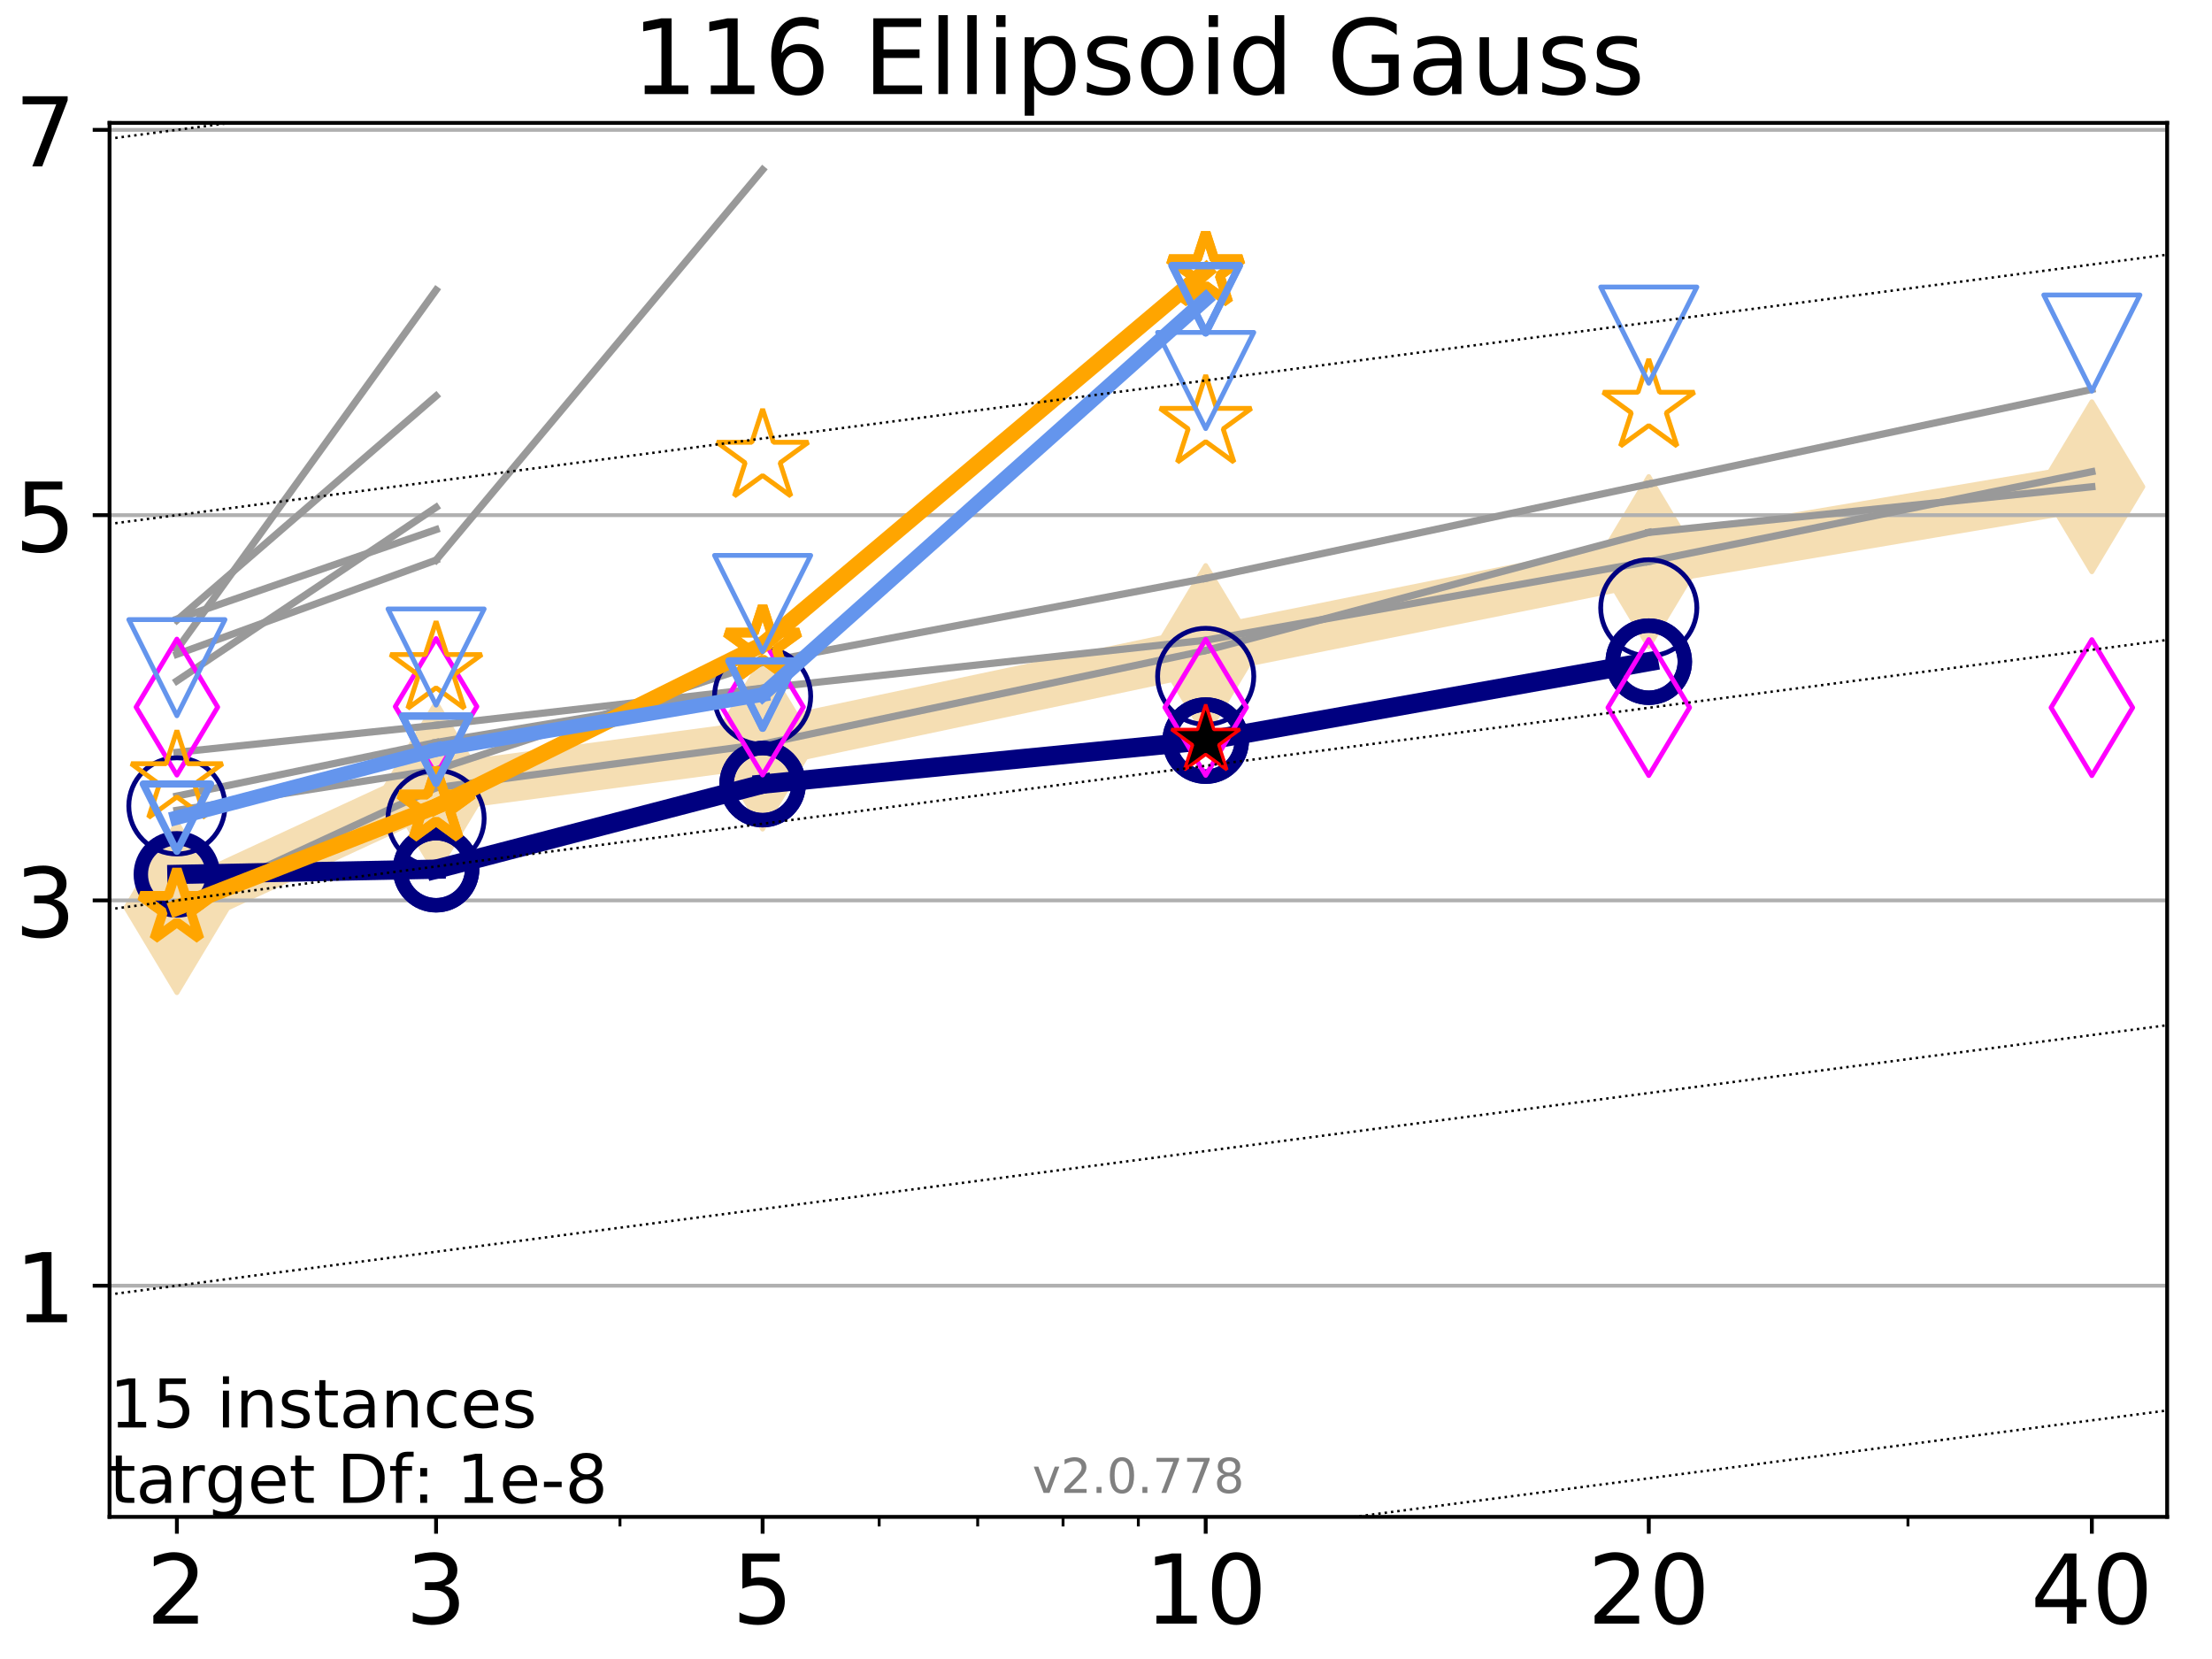 <?xml version="1.0" encoding="utf-8" standalone="no"?>
<!DOCTYPE svg PUBLIC "-//W3C//DTD SVG 1.1//EN"
  "http://www.w3.org/Graphics/SVG/1.1/DTD/svg11.dtd">
<!-- Created with matplotlib (http://matplotlib.org/) -->
<svg height="345pt" version="1.1" viewBox="0 0 460 345" width="460pt" xmlns="http://www.w3.org/2000/svg" xmlns:xlink="http://www.w3.org/1999/xlink">
 <defs>
  <style type="text/css">
*{stroke-linecap:butt;stroke-linejoin:round;}
  </style>
 </defs>
 <g id="figure_1">
  <g id="patch_1">
   <path d="M 0 345.6 
L 460.8 345.6 
L 460.8 0 
L 0 0 
z
" style="fill:#ffffff;"/>
  </g>
  <g id="axes_1">
   <g id="patch_2">
    <path d="M 22.78 315.44 
L 450.672 315.44 
L 450.672 25.56 
L 22.78 25.56 
z
" style="fill:#ffffff;"/>
   </g>
   <g id="line2d_1">
    <path clip-path="url(#pd669191c36)" d="M 36.786 188.755 
L 90.685 163.823 
L 158.59 154.741 
L 250.732 135.283 
L 342.873 116.777 
L 435.015 101.227 
" style="fill:none;stroke:#f5deb3;stroke-linecap:square;stroke-width:10;"/>
    <defs>
     <path d="M -0 17.678 
L 10.607 0 
L 0 -17.678 
L -10.607 -0 
z
" id="m572a5ddfba" style="stroke:#f5deb3;stroke-linejoin:miter;"/>
    </defs>
    <g clip-path="url(#pd669191c36)">
     <use style="fill:#f5deb3;stroke:#f5deb3;stroke-linejoin:miter;" x="36.786" xlink:href="#m572a5ddfba" y="188.755"/>
     <use style="fill:#f5deb3;stroke:#f5deb3;stroke-linejoin:miter;" x="90.685" xlink:href="#m572a5ddfba" y="163.823"/>
     <use style="fill:#f5deb3;stroke:#f5deb3;stroke-linejoin:miter;" x="158.59" xlink:href="#m572a5ddfba" y="154.741"/>
     <use style="fill:#f5deb3;stroke:#f5deb3;stroke-linejoin:miter;" x="250.732" xlink:href="#m572a5ddfba" y="135.283"/>
     <use style="fill:#f5deb3;stroke:#f5deb3;stroke-linejoin:miter;" x="342.873" xlink:href="#m572a5ddfba" y="116.777"/>
     <use style="fill:#f5deb3;stroke:#f5deb3;stroke-linejoin:miter;" x="435.015" xlink:href="#m572a5ddfba" y="101.227"/>
    </g>
   </g>
   <g id="matplotlib.axis_1">
    <g id="xtick_1">
     <g id="line2d_2">
      <defs>
       <path d="M 0 0 
L 0 3.5 
" id="m19b506d0ce" style="stroke:#000000;stroke-width:0.8;"/>
      </defs>
      <g>
       <use style="stroke:#000000;stroke-width:0.8;" x="36.786" xlink:href="#m19b506d0ce" y="315.44"/>
      </g>
     </g>
     <g id="text_1">
      <!-- 2 -->
      <defs>
       <path d="M 19.188 8.297 
L 53.609 8.297 
L 53.609 0 
L 7.328 0 
L 7.328 8.297 
Q 12.938 14.109 22.625 23.891 
Q 32.328 33.688 34.812 36.531 
Q 39.547 41.844 41.422 45.531 
Q 43.312 49.219 43.312 52.781 
Q 43.312 58.594 39.234 62.25 
Q 35.156 65.922 28.609 65.922 
Q 23.969 65.922 18.812 64.312 
Q 13.672 62.703 7.812 59.422 
L 7.812 69.391 
Q 13.766 71.781 18.938 73 
Q 24.125 74.219 28.422 74.219 
Q 39.75 74.219 46.484 68.547 
Q 53.219 62.891 53.219 53.422 
Q 53.219 48.922 51.531 44.891 
Q 49.859 40.875 45.406 35.406 
Q 44.188 33.984 37.641 27.219 
Q 31.109 20.453 19.188 8.297 
z
" id="DejaVuSans-32"/>
      </defs>
      <g transform="translate(30.423 337.637)scale(0.2 -0.2)">
       <use xlink:href="#DejaVuSans-32"/>
      </g>
     </g>
    </g>
    <g id="xtick_2">
     <g id="line2d_3">
      <g>
       <use style="stroke:#000000;stroke-width:0.8;" x="90.685" xlink:href="#m19b506d0ce" y="315.44"/>
      </g>
     </g>
     <g id="text_2">
      <!-- 3 -->
      <defs>
       <path d="M 40.578 39.312 
Q 47.656 37.797 51.625 33 
Q 55.609 28.219 55.609 21.188 
Q 55.609 10.406 48.188 4.484 
Q 40.766 -1.422 27.094 -1.422 
Q 22.516 -1.422 17.656 -0.516 
Q 12.797 0.391 7.625 2.203 
L 7.625 11.719 
Q 11.719 9.328 16.594 8.109 
Q 21.484 6.891 26.812 6.891 
Q 36.078 6.891 40.938 10.547 
Q 45.797 14.203 45.797 21.188 
Q 45.797 27.641 41.281 31.266 
Q 36.766 34.906 28.719 34.906 
L 20.219 34.906 
L 20.219 43.016 
L 29.109 43.016 
Q 36.375 43.016 40.234 45.922 
Q 44.094 48.828 44.094 54.297 
Q 44.094 59.906 40.109 62.906 
Q 36.141 65.922 28.719 65.922 
Q 24.656 65.922 20.016 65.031 
Q 15.375 64.156 9.812 62.312 
L 9.812 71.094 
Q 15.438 72.656 20.344 73.438 
Q 25.25 74.219 29.594 74.219 
Q 40.828 74.219 47.359 69.109 
Q 53.906 64.016 53.906 55.328 
Q 53.906 49.266 50.438 45.094 
Q 46.969 40.922 40.578 39.312 
z
" id="DejaVuSans-33"/>
      </defs>
      <g transform="translate(84.323 337.637)scale(0.2 -0.2)">
       <use xlink:href="#DejaVuSans-33"/>
      </g>
     </g>
    </g>
    <g id="xtick_3">
     <g id="line2d_4">
      <g>
       <use style="stroke:#000000;stroke-width:0.8;" x="158.59" xlink:href="#m19b506d0ce" y="315.44"/>
      </g>
     </g>
     <g id="text_3">
      <!-- 5 -->
      <defs>
       <path d="M 10.797 72.906 
L 49.516 72.906 
L 49.516 64.594 
L 19.828 64.594 
L 19.828 46.734 
Q 21.969 47.469 24.109 47.828 
Q 26.266 48.188 28.422 48.188 
Q 40.625 48.188 47.75 41.5 
Q 54.891 34.812 54.891 23.391 
Q 54.891 11.625 47.562 5.094 
Q 40.234 -1.422 26.906 -1.422 
Q 22.312 -1.422 17.547 -0.641 
Q 12.797 0.141 7.719 1.703 
L 7.719 11.625 
Q 12.109 9.234 16.797 8.062 
Q 21.484 6.891 26.703 6.891 
Q 35.156 6.891 40.078 11.328 
Q 45.016 15.766 45.016 23.391 
Q 45.016 31 40.078 35.438 
Q 35.156 39.891 26.703 39.891 
Q 22.75 39.891 18.812 39.016 
Q 14.891 38.141 10.797 36.281 
z
" id="DejaVuSans-35"/>
      </defs>
      <g transform="translate(152.228 337.637)scale(0.2 -0.2)">
       <use xlink:href="#DejaVuSans-35"/>
      </g>
     </g>
    </g>
    <g id="xtick_4">
     <g id="line2d_5">
      <g>
       <use style="stroke:#000000;stroke-width:0.8;" x="250.732" xlink:href="#m19b506d0ce" y="315.44"/>
      </g>
     </g>
     <g id="text_4">
      <!-- 10 -->
      <defs>
       <path d="M 12.406 8.297 
L 28.516 8.297 
L 28.516 63.922 
L 10.984 60.406 
L 10.984 69.391 
L 28.422 72.906 
L 38.281 72.906 
L 38.281 8.297 
L 54.391 8.297 
L 54.391 0 
L 12.406 0 
z
" id="DejaVuSans-31"/>
       <path d="M 31.781 66.406 
Q 24.172 66.406 20.328 58.906 
Q 16.5 51.422 16.5 36.375 
Q 16.5 21.391 20.328 13.891 
Q 24.172 6.391 31.781 6.391 
Q 39.453 6.391 43.281 13.891 
Q 47.125 21.391 47.125 36.375 
Q 47.125 51.422 43.281 58.906 
Q 39.453 66.406 31.781 66.406 
z
M 31.781 74.219 
Q 44.047 74.219 50.516 64.516 
Q 56.984 54.828 56.984 36.375 
Q 56.984 17.969 50.516 8.266 
Q 44.047 -1.422 31.781 -1.422 
Q 19.531 -1.422 13.062 8.266 
Q 6.594 17.969 6.594 36.375 
Q 6.594 54.828 13.062 64.516 
Q 19.531 74.219 31.781 74.219 
z
" id="DejaVuSans-30"/>
      </defs>
      <g transform="translate(238.007 337.637)scale(0.2 -0.2)">
       <use xlink:href="#DejaVuSans-31"/>
       <use x="63.623" xlink:href="#DejaVuSans-30"/>
      </g>
     </g>
    </g>
    <g id="xtick_5">
     <g id="line2d_6">
      <g>
       <use style="stroke:#000000;stroke-width:0.8;" x="342.873" xlink:href="#m19b506d0ce" y="315.44"/>
      </g>
     </g>
     <g id="text_5">
      <!-- 20 -->
      <g transform="translate(330.148 337.637)scale(0.2 -0.2)">
       <use xlink:href="#DejaVuSans-32"/>
       <use x="63.623" xlink:href="#DejaVuSans-30"/>
      </g>
     </g>
    </g>
    <g id="xtick_6">
     <g id="line2d_7">
      <g>
       <use style="stroke:#000000;stroke-width:0.8;" x="435.015" xlink:href="#m19b506d0ce" y="315.44"/>
      </g>
     </g>
     <g id="text_6">
      <!-- 40 -->
      <defs>
       <path d="M 37.797 64.312 
L 12.891 25.391 
L 37.797 25.391 
z
M 35.203 72.906 
L 47.609 72.906 
L 47.609 25.391 
L 58.016 25.391 
L 58.016 17.188 
L 47.609 17.188 
L 47.609 0 
L 37.797 0 
L 37.797 17.188 
L 4.891 17.188 
L 4.891 26.703 
z
" id="DejaVuSans-34"/>
      </defs>
      <g transform="translate(422.29 337.637)scale(0.2 -0.2)">
       <use xlink:href="#DejaVuSans-34"/>
       <use x="63.623" xlink:href="#DejaVuSans-30"/>
      </g>
     </g>
    </g>
    <g id="xtick_7">
     <g id="line2d_8">
      <defs>
       <path d="M 0 0 
L 0 2 
" id="m2c306d345f" style="stroke:#000000;stroke-width:0.6;"/>
      </defs>
      <g>
       <use style="stroke:#000000;stroke-width:0.6;" x="36.786" xlink:href="#m2c306d345f" y="315.44"/>
      </g>
     </g>
    </g>
    <g id="xtick_8">
     <g id="line2d_9">
      <g>
       <use style="stroke:#000000;stroke-width:0.6;" x="90.685" xlink:href="#m2c306d345f" y="315.44"/>
      </g>
     </g>
    </g>
    <g id="xtick_9">
     <g id="line2d_10">
      <g>
       <use style="stroke:#000000;stroke-width:0.6;" x="128.927" xlink:href="#m2c306d345f" y="315.44"/>
      </g>
     </g>
    </g>
    <g id="xtick_10">
     <g id="line2d_11">
      <g>
       <use style="stroke:#000000;stroke-width:0.6;" x="158.59" xlink:href="#m2c306d345f" y="315.44"/>
      </g>
     </g>
    </g>
    <g id="xtick_11">
     <g id="line2d_12">
      <g>
       <use style="stroke:#000000;stroke-width:0.6;" x="182.827" xlink:href="#m2c306d345f" y="315.44"/>
      </g>
     </g>
    </g>
    <g id="xtick_12">
     <g id="line2d_13">
      <g>
       <use style="stroke:#000000;stroke-width:0.6;" x="203.318" xlink:href="#m2c306d345f" y="315.44"/>
      </g>
     </g>
    </g>
    <g id="xtick_13">
     <g id="line2d_14">
      <g>
       <use style="stroke:#000000;stroke-width:0.6;" x="221.069" xlink:href="#m2c306d345f" y="315.44"/>
      </g>
     </g>
    </g>
    <g id="xtick_14">
     <g id="line2d_15">
      <g>
       <use style="stroke:#000000;stroke-width:0.6;" x="236.726" xlink:href="#m2c306d345f" y="315.44"/>
      </g>
     </g>
    </g>
    <g id="xtick_15">
     <g id="line2d_16">
      <g>
       <use style="stroke:#000000;stroke-width:0.6;" x="342.873" xlink:href="#m2c306d345f" y="315.44"/>
      </g>
     </g>
    </g>
    <g id="xtick_16">
     <g id="line2d_17">
      <g>
       <use style="stroke:#000000;stroke-width:0.6;" x="396.773" xlink:href="#m2c306d345f" y="315.44"/>
      </g>
     </g>
    </g>
    <g id="xtick_17">
     <g id="line2d_18">
      <g>
       <use style="stroke:#000000;stroke-width:0.6;" x="435.015" xlink:href="#m2c306d345f" y="315.44"/>
      </g>
     </g>
    </g>
   </g>
   <g id="matplotlib.axis_2">
    <g id="ytick_1">
     <g id="line2d_19">
      <path clip-path="url(#pd669191c36)" d="M 22.78 267.368 
L 450.672 267.368 
" style="fill:none;stroke:#b0b0b0;stroke-linecap:square;stroke-width:0.8;"/>
     </g>
     <g id="line2d_20">
      <defs>
       <path d="M 0 0 
L -3.5 0 
" id="m481fbe0481" style="stroke:#000000;stroke-width:0.8;"/>
      </defs>
      <g>
       <use style="stroke:#000000;stroke-width:0.8;" x="22.78" xlink:href="#m481fbe0481" y="267.368"/>
      </g>
     </g>
     <g id="text_7">
      <!-- 1 -->
      <g transform="translate(3.055 274.966)scale(0.2 -0.2)">
       <use xlink:href="#DejaVuSans-31"/>
      </g>
     </g>
    </g>
    <g id="ytick_2">
     <g id="line2d_21">
      <path clip-path="url(#pd669191c36)" d="M 22.78 187.248 
L 450.672 187.248 
" style="fill:none;stroke:#b0b0b0;stroke-linecap:square;stroke-width:0.8;"/>
     </g>
     <g id="line2d_22">
      <g>
       <use style="stroke:#000000;stroke-width:0.8;" x="22.78" xlink:href="#m481fbe0481" y="187.248"/>
      </g>
     </g>
     <g id="text_8">
      <!-- 3 -->
      <g transform="translate(3.055 194.846)scale(0.2 -0.2)">
       <use xlink:href="#DejaVuSans-33"/>
      </g>
     </g>
    </g>
    <g id="ytick_3">
     <g id="line2d_23">
      <path clip-path="url(#pd669191c36)" d="M 22.78 107.128 
L 450.672 107.128 
" style="fill:none;stroke:#b0b0b0;stroke-linecap:square;stroke-width:0.8;"/>
     </g>
     <g id="line2d_24">
      <g>
       <use style="stroke:#000000;stroke-width:0.8;" x="22.78" xlink:href="#m481fbe0481" y="107.128"/>
      </g>
     </g>
     <g id="text_9">
      <!-- 5 -->
      <g transform="translate(3.055 114.726)scale(0.2 -0.2)">
       <use xlink:href="#DejaVuSans-35"/>
      </g>
     </g>
    </g>
    <g id="ytick_4">
     <g id="line2d_25">
      <path clip-path="url(#pd669191c36)" d="M 22.78 27.007 
L 450.672 27.007 
" style="fill:none;stroke:#b0b0b0;stroke-linecap:square;stroke-width:0.8;"/>
     </g>
     <g id="line2d_26">
      <g>
       <use style="stroke:#000000;stroke-width:0.8;" x="22.78" xlink:href="#m481fbe0481" y="27.007"/>
      </g>
     </g>
     <g id="text_10">
      <!-- 7 -->
      <defs>
       <path d="M 8.203 72.906 
L 55.078 72.906 
L 55.078 68.703 
L 28.609 0 
L 18.312 0 
L 43.219 64.594 
L 8.203 64.594 
z
" id="DejaVuSans-37"/>
      </defs>
      <g transform="translate(3.055 34.606)scale(0.2 -0.2)">
       <use xlink:href="#DejaVuSans-37"/>
      </g>
     </g>
    </g>
   </g>
   <g id="line2d_27">
    <path clip-path="url(#pd669191c36)" d="M 36.786 128.738 
L 90.685 110.133 
" style="fill:none;stroke:#999999;stroke-linecap:square;stroke-width:1.5;"/>
   </g>
   <g id="line2d_28">
    <path clip-path="url(#pd669191c36)" d="M 90.685 110.133 
" style="fill:none;stroke:#999999;stroke-linecap:square;stroke-width:1.5;"/>
   </g>
   <g id="line2d_29"/>
   <g id="line2d_30"/>
   <g id="line2d_31">
    <path clip-path="url(#pd669191c36)" d="M 36.786 188.754 
L 90.685 163.822 
" style="fill:none;stroke:#999999;stroke-linecap:square;stroke-width:1.5;"/>
   </g>
   <g id="line2d_32">
    <path clip-path="url(#pd669191c36)" d="M 90.685 163.822 
L 158.59 154.742 
" style="fill:none;stroke:#999999;stroke-linecap:square;stroke-width:1.5;"/>
   </g>
   <g id="line2d_33">
    <path clip-path="url(#pd669191c36)" d="M 158.59 154.742 
L 250.732 135.283 
" style="fill:none;stroke:#999999;stroke-linecap:square;stroke-width:1.5;"/>
   </g>
   <g id="line2d_34">
    <path clip-path="url(#pd669191c36)" d="M 250.732 135.283 
L 342.873 110.725 
" style="fill:none;stroke:#999999;stroke-linecap:square;stroke-width:1.5;"/>
   </g>
   <g id="line2d_35">
    <path clip-path="url(#pd669191c36)" d="M 342.873 110.725 
L 435.015 101.227 
" style="fill:none;stroke:#999999;stroke-linecap:square;stroke-width:1.5;"/>
   </g>
   <g id="line2d_36">
    <path clip-path="url(#pd669191c36)" d="M 435.015 101.227 
" style="fill:none;stroke:#999999;stroke-linecap:square;stroke-width:1.5;"/>
   </g>
   <g id="line2d_37"/>
   <g id="line2d_38"/>
   <g id="line2d_39"/>
   <g id="line2d_40"/>
   <g id="line2d_41"/>
   <g id="line2d_42"/>
   <g id="line2d_43">
    <path clip-path="url(#pd669191c36)" d="M 36.786 156.451 
L 90.685 150.819 
" style="fill:none;stroke:#999999;stroke-linecap:square;stroke-width:1.5;"/>
   </g>
   <g id="line2d_44">
    <path clip-path="url(#pd669191c36)" d="M 90.685 150.819 
L 158.59 143.107 
" style="fill:none;stroke:#999999;stroke-linecap:square;stroke-width:1.5;"/>
   </g>
   <g id="line2d_45">
    <path clip-path="url(#pd669191c36)" d="M 158.59 143.107 
L 250.732 133.137 
" style="fill:none;stroke:#999999;stroke-linecap:square;stroke-width:1.5;"/>
   </g>
   <g id="line2d_46">
    <path clip-path="url(#pd669191c36)" d="M 250.732 133.137 
L 342.873 116.777 
" style="fill:none;stroke:#999999;stroke-linecap:square;stroke-width:1.5;"/>
   </g>
   <g id="line2d_47">
    <path clip-path="url(#pd669191c36)" d="M 342.873 116.777 
L 435.015 98.096 
" style="fill:none;stroke:#999999;stroke-linecap:square;stroke-width:1.5;"/>
   </g>
   <g id="line2d_48">
    <path clip-path="url(#pd669191c36)" d="M 435.015 98.096 
" style="fill:none;stroke:#999999;stroke-linecap:square;stroke-width:1.5;"/>
   </g>
   <g id="line2d_49"/>
   <g id="line2d_50"/>
   <g id="line2d_51"/>
   <g id="line2d_52"/>
   <g id="line2d_53"/>
   <g id="line2d_54"/>
   <g id="line2d_55">
    <path clip-path="url(#pd669191c36)" d="M 36.786 140.454 
" style="fill:none;stroke:#999999;stroke-linecap:square;stroke-width:1.5;"/>
   </g>
   <g id="line2d_56"/>
   <g id="line2d_57"/>
   <g id="line2d_58">
    <path clip-path="url(#pd669191c36)" d="M 36.786 128.962 
L 90.685 82.357 
" style="fill:none;stroke:#999999;stroke-linecap:square;stroke-width:1.5;"/>
   </g>
   <g id="line2d_59">
    <path clip-path="url(#pd669191c36)" d="M 90.685 82.357 
" style="fill:none;stroke:#999999;stroke-linecap:square;stroke-width:1.5;"/>
   </g>
   <g id="line2d_60"/>
   <g id="line2d_61"/>
   <g id="line2d_62"/>
   <g id="line2d_63"/>
   <g id="line2d_64"/>
   <g id="line2d_65"/>
   <g id="line2d_66">
    <path clip-path="url(#pd669191c36)" d="M 36.786 165.542 
L 90.685 154.394 
" style="fill:none;stroke:#999999;stroke-linecap:square;stroke-width:1.5;"/>
   </g>
   <g id="line2d_67">
    <path clip-path="url(#pd669191c36)" d="M 90.685 154.394 
L 158.59 143.118 
" style="fill:none;stroke:#999999;stroke-linecap:square;stroke-width:1.5;"/>
   </g>
   <g id="line2d_68">
    <path clip-path="url(#pd669191c36)" d="M 158.59 143.118 
" style="fill:none;stroke:#999999;stroke-linecap:square;stroke-width:1.5;"/>
   </g>
   <g id="line2d_69"/>
   <g id="line2d_70"/>
   <g id="line2d_71">
    <path clip-path="url(#pd669191c36)" d="M 36.786 141.606 
L 90.685 105.512 
" style="fill:none;stroke:#999999;stroke-linecap:square;stroke-width:1.5;"/>
   </g>
   <g id="line2d_72">
    <path clip-path="url(#pd669191c36)" d="M 90.685 105.512 
" style="fill:none;stroke:#999999;stroke-linecap:square;stroke-width:1.5;"/>
   </g>
   <g id="line2d_73"/>
   <g id="line2d_74"/>
   <g id="line2d_75"/>
   <g id="line2d_76"/>
   <g id="line2d_77">
    <path clip-path="url(#pd669191c36)" d="M 36.786 40.213 
" style="fill:none;stroke:#999999;stroke-linecap:square;stroke-width:1.5;"/>
   </g>
   <g id="line2d_78"/>
   <g id="line2d_79"/>
   <g id="line2d_80">
    <path clip-path="url(#pd669191c36)" d="M 36.786 116.407 
" style="fill:none;stroke:#999999;stroke-linecap:square;stroke-width:1.5;"/>
   </g>
   <g id="line2d_81"/>
   <g id="line2d_82"/>
   <g id="line2d_83">
    <path clip-path="url(#pd669191c36)" d="M 36.786 135.061 
L 90.685 60.324 
" style="fill:none;stroke:#999999;stroke-linecap:square;stroke-width:1.5;"/>
   </g>
   <g id="line2d_84">
    <path clip-path="url(#pd669191c36)" d="M 90.685 60.324 
" style="fill:none;stroke:#999999;stroke-linecap:square;stroke-width:1.5;"/>
   </g>
   <g id="line2d_85"/>
   <g id="line2d_86"/>
   <g id="line2d_87"/>
   <g id="line2d_88"/>
   <g id="line2d_89"/>
   <g id="line2d_90"/>
   <g id="line2d_91">
    <path clip-path="url(#pd669191c36)" d="M 36.786 136.069 
L 90.685 116.478 
" style="fill:none;stroke:#999999;stroke-linecap:square;stroke-width:1.5;"/>
   </g>
   <g id="line2d_92">
    <path clip-path="url(#pd669191c36)" d="M 90.685 116.478 
L 158.59 35.311 
" style="fill:none;stroke:#999999;stroke-linecap:square;stroke-width:1.5;"/>
   </g>
   <g id="line2d_93">
    <path clip-path="url(#pd669191c36)" d="M 158.59 35.311 
" style="fill:none;stroke:#999999;stroke-linecap:square;stroke-width:1.5;"/>
   </g>
   <g id="line2d_94"/>
   <g id="line2d_95"/>
   <g id="line2d_96">
    <path clip-path="url(#pd669191c36)" d="M 36.786 168.51 
L 90.685 160.1 
" style="fill:none;stroke:#999999;stroke-linecap:square;stroke-width:1.5;"/>
   </g>
   <g id="line2d_97">
    <path clip-path="url(#pd669191c36)" d="M 90.685 160.1 
L 158.59 137.753 
" style="fill:none;stroke:#999999;stroke-linecap:square;stroke-width:1.5;"/>
   </g>
   <g id="line2d_98">
    <path clip-path="url(#pd669191c36)" d="M 158.59 137.753 
L 250.732 120.274 
" style="fill:none;stroke:#999999;stroke-linecap:square;stroke-width:1.5;"/>
   </g>
   <g id="line2d_99">
    <path clip-path="url(#pd669191c36)" d="M 250.732 120.274 
L 342.873 100.65 
" style="fill:none;stroke:#999999;stroke-linecap:square;stroke-width:1.5;"/>
   </g>
   <g id="line2d_100">
    <path clip-path="url(#pd669191c36)" d="M 342.873 100.65 
L 435.015 80.98 
" style="fill:none;stroke:#999999;stroke-linecap:square;stroke-width:1.5;"/>
   </g>
   <g id="line2d_101">
    <path clip-path="url(#pd669191c36)" d="M 435.015 80.98 
" style="fill:none;stroke:#999999;stroke-linecap:square;stroke-width:1.5;"/>
   </g>
   <g id="line2d_102"/>
   <g id="line2d_103"/>
   <g id="line2d_104">
    <path clip-path="url(#pd669191c36)" d="M 36.786 181.834 
L 90.685 180.753 
" style="fill:none;stroke:#000080;stroke-linecap:square;stroke-width:4;"/>
    <defs>
     <path d="M 0 7.5 
C 1.989 7.5 3.897 6.71 5.303 5.303 
C 6.71 3.897 7.5 1.989 7.5 0 
C 7.5 -1.989 6.71 -3.897 5.303 -5.303 
C 3.897 -6.71 1.989 -7.5 0 -7.5 
C -1.989 -7.5 -3.897 -6.71 -5.303 -5.303 
C -6.71 -3.897 -7.5 -1.989 -7.5 0 
C -7.5 1.989 -6.71 3.897 -5.303 5.303 
C -3.897 6.71 -1.989 7.5 0 7.5 
z
" id="mce6b93a325" style="stroke:#000080;stroke-width:3;"/>
    </defs>
    <g clip-path="url(#pd669191c36)">
     <use style="fill:none;stroke:#000080;stroke-width:3;" x="36.786" xlink:href="#mce6b93a325" y="181.834"/>
     <use style="fill:none;stroke:#000080;stroke-width:3;" x="90.685" xlink:href="#mce6b93a325" y="180.753"/>
    </g>
   </g>
   <g id="line2d_105">
    <path clip-path="url(#pd669191c36)" d="M 90.685 180.753 
L 158.59 163.062 
" style="fill:none;stroke:#000080;stroke-linecap:square;stroke-width:4;"/>
    <g clip-path="url(#pd669191c36)">
     <use style="fill:none;stroke:#000080;stroke-width:3;" x="90.685" xlink:href="#mce6b93a325" y="180.753"/>
     <use style="fill:none;stroke:#000080;stroke-width:3;" x="158.59" xlink:href="#mce6b93a325" y="163.062"/>
    </g>
   </g>
   <g id="line2d_106">
    <path clip-path="url(#pd669191c36)" d="M 158.59 163.062 
L 250.732 154.015 
" style="fill:none;stroke:#000080;stroke-linecap:square;stroke-width:4;"/>
    <g clip-path="url(#pd669191c36)">
     <use style="fill:none;stroke:#000080;stroke-width:3;" x="158.59" xlink:href="#mce6b93a325" y="163.062"/>
     <use style="fill:none;stroke:#000080;stroke-width:3;" x="250.732" xlink:href="#mce6b93a325" y="154.015"/>
    </g>
   </g>
   <g id="line2d_107">
    <path clip-path="url(#pd669191c36)" d="M 250.732 154.015 
L 342.873 137.602 
" style="fill:none;stroke:#000080;stroke-linecap:square;stroke-width:4;"/>
    <g clip-path="url(#pd669191c36)">
     <use style="fill:none;stroke:#000080;stroke-width:3;" x="250.732" xlink:href="#mce6b93a325" y="154.015"/>
     <use style="fill:none;stroke:#000080;stroke-width:3;" x="342.873" xlink:href="#mce6b93a325" y="137.602"/>
    </g>
   </g>
   <g id="line2d_108">
    <path clip-path="url(#pd669191c36)" d="M 342.873 137.602 
" style="fill:none;stroke:#000080;stroke-linecap:square;stroke-width:4;"/>
    <g clip-path="url(#pd669191c36)">
     <use style="fill:none;stroke:#000080;stroke-width:3;" x="342.873" xlink:href="#mce6b93a325" y="137.602"/>
    </g>
   </g>
   <g id="line2d_109"/>
   <g id="line2d_110">
    <defs>
     <path d="M 0 10 
C 2.652 10 5.196 8.946 7.071 7.071 
C 8.946 5.196 10 2.652 10 0 
C 10 -2.652 8.946 -5.196 7.071 -7.071 
C 5.196 -8.946 2.652 -10 0 -10 
C -2.652 -10 -5.196 -8.946 -7.071 -7.071 
C -8.946 -5.196 -10 -2.652 -10 0 
C -10 2.652 -8.946 5.196 -7.071 7.071 
C -5.196 8.946 -2.652 10 0 10 
z
" id="mbf375a392e" style="stroke:#000080;"/>
    </defs>
    <g clip-path="url(#pd669191c36)">
     <use style="fill:none;stroke:#000080;" x="36.786" xlink:href="#mbf375a392e" y="167.592"/>
     <use style="fill:none;stroke:#000080;" x="90.685" xlink:href="#mbf375a392e" y="170.205"/>
     <use style="fill:none;stroke:#000080;" x="158.59" xlink:href="#mbf375a392e" y="144.797"/>
     <use style="fill:none;stroke:#000080;" x="250.732" xlink:href="#mbf375a392e" y="140.657"/>
     <use style="fill:none;stroke:#000080;" x="342.873" xlink:href="#mbf375a392e" y="126.399"/>
    </g>
   </g>
   <g id="line2d_111"/>
   <g id="line2d_112">
    <defs>
     <path d="M -0 14.142 
L 8.485 0 
L -0 -14.142 
L -8.485 -0 
z
" id="m2a0629db04" style="stroke:#ff00ff;stroke-linejoin:miter;"/>
    </defs>
    <g clip-path="url(#pd669191c36)">
     <use style="fill:none;stroke:#ff00ff;stroke-linejoin:miter;" x="36.786" xlink:href="#m2a0629db04" y="147.049"/>
     <use style="fill:none;stroke:#ff00ff;stroke-linejoin:miter;" x="90.685" xlink:href="#m2a0629db04" y="146.933"/>
     <use style="fill:none;stroke:#ff00ff;stroke-linejoin:miter;" x="158.59" xlink:href="#m2a0629db04" y="147.027"/>
     <use style="fill:none;stroke:#ff00ff;stroke-linejoin:miter;" x="250.732" xlink:href="#m2a0629db04" y="147.104"/>
     <use style="fill:none;stroke:#ff00ff;stroke-linejoin:miter;" x="342.873" xlink:href="#m2a0629db04" y="147.142"/>
     <use style="fill:none;stroke:#ff00ff;stroke-linejoin:miter;" x="435.015" xlink:href="#m2a0629db04" y="147.156"/>
    </g>
   </g>
   <g id="line2d_113">
    <path clip-path="url(#pd669191c36)" d="M 36.786 188.755 
L 90.685 167.693 
" style="fill:none;stroke:#ffa500;stroke-linecap:square;stroke-width:3.333;"/>
    <defs>
     <path d="M 0 -8 
L -1.796 -2.472 
L -7.608 -2.472 
L -2.906 0.944 
L -4.702 6.472 
L -0 3.056 
L 4.702 6.472 
L 2.906 0.944 
L 7.608 -2.472 
L 1.796 -2.472 
z
" id="mdc8473d02f" style="stroke:#ffa500;stroke-linejoin:bevel;stroke-width:2;"/>
    </defs>
    <g clip-path="url(#pd669191c36)">
     <use style="fill:none;stroke:#ffa500;stroke-linejoin:bevel;stroke-width:2;" x="36.786" xlink:href="#mdc8473d02f" y="188.755"/>
     <use style="fill:none;stroke:#ffa500;stroke-linejoin:bevel;stroke-width:2;" x="90.685" xlink:href="#mdc8473d02f" y="167.693"/>
    </g>
   </g>
   <g id="line2d_114">
    <path clip-path="url(#pd669191c36)" d="M 90.685 167.693 
L 158.59 134.029 
" style="fill:none;stroke:#ffa500;stroke-linecap:square;stroke-width:3.333;"/>
    <g clip-path="url(#pd669191c36)">
     <use style="fill:none;stroke:#ffa500;stroke-linejoin:bevel;stroke-width:2;" x="90.685" xlink:href="#mdc8473d02f" y="167.693"/>
     <use style="fill:none;stroke:#ffa500;stroke-linejoin:bevel;stroke-width:2;" x="158.59" xlink:href="#mdc8473d02f" y="134.029"/>
    </g>
   </g>
   <g id="line2d_115">
    <path clip-path="url(#pd669191c36)" d="M 158.59 134.029 
L 250.732 56.365 
" style="fill:none;stroke:#ffa500;stroke-linecap:square;stroke-width:3.333;"/>
    <g clip-path="url(#pd669191c36)">
     <use style="fill:none;stroke:#ffa500;stroke-linejoin:bevel;stroke-width:2;" x="158.59" xlink:href="#mdc8473d02f" y="134.029"/>
     <use style="fill:none;stroke:#ffa500;stroke-linejoin:bevel;stroke-width:2;" x="250.732" xlink:href="#mdc8473d02f" y="56.365"/>
    </g>
   </g>
   <g id="line2d_116">
    <path clip-path="url(#pd669191c36)" d="M 250.732 56.365 
" style="fill:none;stroke:#ffa500;stroke-linecap:square;stroke-width:3.333;"/>
    <g clip-path="url(#pd669191c36)">
     <use style="fill:none;stroke:#ffa500;stroke-linejoin:bevel;stroke-width:2;" x="250.732" xlink:href="#mdc8473d02f" y="56.365"/>
    </g>
   </g>
   <g id="line2d_117"/>
   <g id="line2d_118">
    <defs>
     <path d="M 0 -10 
L -2.245 -3.09 
L -9.511 -3.09 
L -3.633 1.18 
L -5.878 8.09 
L -0 3.82 
L 5.878 8.09 
L 3.633 1.18 
L 9.511 -3.09 
L 2.245 -3.09 
z
" id="mdc9bc1c928" style="stroke:#ffa500;stroke-linejoin:bevel;"/>
    </defs>
    <g clip-path="url(#pd669191c36)">
     <use style="fill:none;stroke:#ffa500;stroke-linejoin:bevel;" x="36.786" xlink:href="#mdc9bc1c928" y="161.907"/>
     <use style="fill:none;stroke:#ffa500;stroke-linejoin:bevel;" x="90.685" xlink:href="#mdc9bc1c928" y="139.207"/>
     <use style="fill:none;stroke:#ffa500;stroke-linejoin:bevel;" x="158.59" xlink:href="#mdc9bc1c928" y="95.068"/>
     <use style="fill:none;stroke:#ffa500;stroke-linejoin:bevel;" x="250.732" xlink:href="#mdc9bc1c928" y="88.013"/>
     <use style="fill:none;stroke:#ffa500;stroke-linejoin:bevel;" x="342.873" xlink:href="#mdc9bc1c928" y="84.667"/>
    </g>
   </g>
   <g id="line2d_119">
    <path clip-path="url(#pd669191c36)" d="M 36.786 170.032 
L 90.685 155.908 
" style="fill:none;stroke:#6495ed;stroke-linecap:square;stroke-width:3;"/>
    <defs>
     <path d="M -0 7 
L 7 -7 
L -7 -7 
z
" id="m5415b49226" style="stroke:#6495ed;stroke-linejoin:miter;stroke-width:1.5;"/>
    </defs>
    <g clip-path="url(#pd669191c36)">
     <use style="fill:none;stroke:#6495ed;stroke-linejoin:miter;stroke-width:1.5;" x="36.786" xlink:href="#m5415b49226" y="170.032"/>
     <use style="fill:none;stroke:#6495ed;stroke-linejoin:miter;stroke-width:1.5;" x="90.685" xlink:href="#m5415b49226" y="155.908"/>
    </g>
   </g>
   <g id="line2d_120">
    <path clip-path="url(#pd669191c36)" d="M 90.685 155.908 
L 158.59 144.443 
" style="fill:none;stroke:#6495ed;stroke-linecap:square;stroke-width:3;"/>
    <g clip-path="url(#pd669191c36)">
     <use style="fill:none;stroke:#6495ed;stroke-linejoin:miter;stroke-width:1.5;" x="90.685" xlink:href="#m5415b49226" y="155.908"/>
     <use style="fill:none;stroke:#6495ed;stroke-linejoin:miter;stroke-width:1.5;" x="158.59" xlink:href="#m5415b49226" y="144.443"/>
    </g>
   </g>
   <g id="line2d_121">
    <path clip-path="url(#pd669191c36)" d="M 158.59 144.443 
L 250.732 62.23 
" style="fill:none;stroke:#6495ed;stroke-linecap:square;stroke-width:3;"/>
    <g clip-path="url(#pd669191c36)">
     <use style="fill:none;stroke:#6495ed;stroke-linejoin:miter;stroke-width:1.5;" x="158.59" xlink:href="#m5415b49226" y="144.443"/>
     <use style="fill:none;stroke:#6495ed;stroke-linejoin:miter;stroke-width:1.5;" x="250.732" xlink:href="#m5415b49226" y="62.23"/>
    </g>
   </g>
   <g id="line2d_122">
    <path clip-path="url(#pd669191c36)" d="M 250.732 62.23 
" style="fill:none;stroke:#6495ed;stroke-linecap:square;stroke-width:3;"/>
    <g clip-path="url(#pd669191c36)">
     <use style="fill:none;stroke:#6495ed;stroke-linejoin:miter;stroke-width:1.5;" x="250.732" xlink:href="#m5415b49226" y="62.23"/>
    </g>
   </g>
   <g id="line2d_123"/>
   <g id="line2d_124">
    <defs>
     <path d="M -0 10 
L 10 -10 
L -10 -10 
z
" id="m760ec748d0" style="stroke:#6495ed;stroke-linejoin:miter;"/>
    </defs>
    <g clip-path="url(#pd669191c36)">
     <use style="fill:none;stroke:#6495ed;stroke-linejoin:miter;" x="36.786" xlink:href="#m760ec748d0" y="138.851"/>
     <use style="fill:none;stroke:#6495ed;stroke-linejoin:miter;" x="90.685" xlink:href="#m760ec748d0" y="136.637"/>
     <use style="fill:none;stroke:#6495ed;stroke-linejoin:miter;" x="158.59" xlink:href="#m760ec748d0" y="125.499"/>
     <use style="fill:none;stroke:#6495ed;stroke-linejoin:miter;" x="250.732" xlink:href="#m760ec748d0" y="79.127"/>
     <use style="fill:none;stroke:#6495ed;stroke-linejoin:miter;" x="342.873" xlink:href="#m760ec748d0" y="69.691"/>
     <use style="fill:none;stroke:#6495ed;stroke-linejoin:miter;" x="435.015" xlink:href="#m760ec748d0" y="71.345"/>
    </g>
   </g>
   <g id="line2d_125">
    <defs>
     <path d="M 0 -7.5 
L -1.684 -2.318 
L -7.133 -2.318 
L -2.725 0.885 
L -4.408 6.068 
L -0 2.865 
L 4.408 6.068 
L 2.725 0.885 
L 7.133 -2.318 
L 1.684 -2.318 
z
" id="m35e5d0642b" style="stroke:#ff0000;stroke-linejoin:bevel;stroke-width:0.7;"/>
    </defs>
    <g clip-path="url(#pd669191c36)">
     <use style="stroke:#ff0000;stroke-linejoin:bevel;stroke-width:0.7;" x="250.732" xlink:href="#m35e5d0642b" y="154.015"/>
    </g>
   </g>
   <g id="line2d_126">
    <path clip-path="url(#pd669191c36)" d="M 43.571 346.6 
L 461.8 291.863 
" style="fill:none;stroke:#000000;stroke-dasharray:0.5,0.825;stroke-dashoffset:0;stroke-width:0.5;"/>
   </g>
   <g id="line2d_127">
    <path clip-path="url(#pd669191c36)" d="M -1 272.313 
L 461.8 211.743 
" style="fill:none;stroke:#000000;stroke-dasharray:0.5,0.825;stroke-dashoffset:0;stroke-width:0.5;"/>
   </g>
   <g id="line2d_128">
    <path clip-path="url(#pd669191c36)" d="M -1 192.193 
L 461.8 131.623 
" style="fill:none;stroke:#000000;stroke-dasharray:0.5,0.825;stroke-dashoffset:0;stroke-width:0.5;"/>
   </g>
   <g id="line2d_129">
    <path clip-path="url(#pd669191c36)" d="M -1 112.073 
L 461.8 51.503 
" style="fill:none;stroke:#000000;stroke-dasharray:0.5,0.825;stroke-dashoffset:0;stroke-width:0.5;"/>
   </g>
   <g id="line2d_130">
    <path clip-path="url(#pd669191c36)" d="M -1 31.953 
L 250.783 -1 
" style="fill:none;stroke:#000000;stroke-dasharray:0.5,0.825;stroke-dashoffset:0;stroke-width:0.5;"/>
   </g>
   <g id="patch_3">
    <path d="M 22.78 315.44 
L 22.78 25.56 
" style="fill:none;stroke:#000000;stroke-linecap:square;stroke-linejoin:miter;stroke-width:0.8;"/>
   </g>
   <g id="patch_4">
    <path d="M 450.672 315.44 
L 450.672 25.56 
" style="fill:none;stroke:#000000;stroke-linecap:square;stroke-linejoin:miter;stroke-width:0.8;"/>
   </g>
   <g id="patch_5">
    <path d="M 22.78 315.44 
L 450.672 315.44 
" style="fill:none;stroke:#000000;stroke-linecap:square;stroke-linejoin:miter;stroke-width:0.8;"/>
   </g>
   <g id="patch_6">
    <path d="M 22.78 25.56 
L 450.672 25.56 
" style="fill:none;stroke:#000000;stroke-linecap:square;stroke-linejoin:miter;stroke-width:0.8;"/>
   </g>
   <g id="text_11">
    <!-- 15 instances -->
    <defs>
     <path id="DejaVuSans-20"/>
     <path d="M 9.422 54.688 
L 18.406 54.688 
L 18.406 0 
L 9.422 0 
z
M 9.422 75.984 
L 18.406 75.984 
L 18.406 64.594 
L 9.422 64.594 
z
" id="DejaVuSans-69"/>
     <path d="M 54.891 33.016 
L 54.891 0 
L 45.906 0 
L 45.906 32.719 
Q 45.906 40.484 42.875 44.328 
Q 39.844 48.188 33.797 48.188 
Q 26.516 48.188 22.312 43.547 
Q 18.109 38.922 18.109 30.906 
L 18.109 0 
L 9.078 0 
L 9.078 54.688 
L 18.109 54.688 
L 18.109 46.188 
Q 21.344 51.125 25.703 53.562 
Q 30.078 56 35.797 56 
Q 45.219 56 50.047 50.172 
Q 54.891 44.344 54.891 33.016 
z
" id="DejaVuSans-6e"/>
     <path d="M 44.281 53.078 
L 44.281 44.578 
Q 40.484 46.531 36.375 47.5 
Q 32.281 48.484 27.875 48.484 
Q 21.188 48.484 17.844 46.438 
Q 14.5 44.391 14.5 40.281 
Q 14.5 37.156 16.891 35.375 
Q 19.281 33.594 26.516 31.984 
L 29.594 31.297 
Q 39.156 29.25 43.188 25.516 
Q 47.219 21.781 47.219 15.094 
Q 47.219 7.469 41.188 3.016 
Q 35.156 -1.422 24.609 -1.422 
Q 20.219 -1.422 15.453 -0.562 
Q 10.688 0.297 5.422 2 
L 5.422 11.281 
Q 10.406 8.688 15.234 7.391 
Q 20.062 6.109 24.812 6.109 
Q 31.156 6.109 34.562 8.281 
Q 37.984 10.453 37.984 14.406 
Q 37.984 18.062 35.516 20.016 
Q 33.062 21.969 24.703 23.781 
L 21.578 24.516 
Q 13.234 26.266 9.516 29.906 
Q 5.812 33.547 5.812 39.891 
Q 5.812 47.609 11.281 51.797 
Q 16.75 56 26.812 56 
Q 31.781 56 36.172 55.266 
Q 40.578 54.547 44.281 53.078 
z
" id="DejaVuSans-73"/>
     <path d="M 18.312 70.219 
L 18.312 54.688 
L 36.812 54.688 
L 36.812 47.703 
L 18.312 47.703 
L 18.312 18.016 
Q 18.312 11.328 20.141 9.422 
Q 21.969 7.516 27.594 7.516 
L 36.812 7.516 
L 36.812 0 
L 27.594 0 
Q 17.188 0 13.234 3.875 
Q 9.281 7.766 9.281 18.016 
L 9.281 47.703 
L 2.688 47.703 
L 2.688 54.688 
L 9.281 54.688 
L 9.281 70.219 
z
" id="DejaVuSans-74"/>
     <path d="M 34.281 27.484 
Q 23.391 27.484 19.188 25 
Q 14.984 22.516 14.984 16.5 
Q 14.984 11.719 18.141 8.906 
Q 21.297 6.109 26.703 6.109 
Q 34.188 6.109 38.703 11.406 
Q 43.219 16.703 43.219 25.484 
L 43.219 27.484 
z
M 52.203 31.203 
L 52.203 0 
L 43.219 0 
L 43.219 8.297 
Q 40.141 3.328 35.547 0.953 
Q 30.953 -1.422 24.312 -1.422 
Q 15.922 -1.422 10.953 3.297 
Q 6 8.016 6 15.922 
Q 6 25.141 12.172 29.828 
Q 18.359 34.516 30.609 34.516 
L 43.219 34.516 
L 43.219 35.406 
Q 43.219 41.609 39.141 45 
Q 35.062 48.391 27.688 48.391 
Q 23 48.391 18.547 47.266 
Q 14.109 46.141 10.016 43.891 
L 10.016 52.203 
Q 14.938 54.109 19.578 55.047 
Q 24.219 56 28.609 56 
Q 40.484 56 46.344 49.844 
Q 52.203 43.703 52.203 31.203 
z
" id="DejaVuSans-61"/>
     <path d="M 48.781 52.594 
L 48.781 44.188 
Q 44.969 46.297 41.141 47.344 
Q 37.312 48.391 33.406 48.391 
Q 24.656 48.391 19.812 42.844 
Q 14.984 37.312 14.984 27.297 
Q 14.984 17.281 19.812 11.734 
Q 24.656 6.203 33.406 6.203 
Q 37.312 6.203 41.141 7.25 
Q 44.969 8.297 48.781 10.406 
L 48.781 2.094 
Q 45.016 0.344 40.984 -0.531 
Q 36.969 -1.422 32.422 -1.422 
Q 20.062 -1.422 12.781 6.344 
Q 5.516 14.109 5.516 27.297 
Q 5.516 40.672 12.859 48.328 
Q 20.219 56 33.016 56 
Q 37.156 56 41.109 55.141 
Q 45.062 54.297 48.781 52.594 
z
" id="DejaVuSans-63"/>
     <path d="M 56.203 29.594 
L 56.203 25.203 
L 14.891 25.203 
Q 15.484 15.922 20.484 11.062 
Q 25.484 6.203 34.422 6.203 
Q 39.594 6.203 44.453 7.469 
Q 49.312 8.734 54.109 11.281 
L 54.109 2.781 
Q 49.266 0.734 44.188 -0.344 
Q 39.109 -1.422 33.891 -1.422 
Q 20.797 -1.422 13.156 6.188 
Q 5.516 13.812 5.516 26.812 
Q 5.516 40.234 12.766 48.109 
Q 20.016 56 32.328 56 
Q 43.359 56 49.781 48.891 
Q 56.203 41.797 56.203 29.594 
z
M 47.219 32.234 
Q 47.125 39.594 43.094 43.984 
Q 39.062 48.391 32.422 48.391 
Q 24.906 48.391 20.391 44.141 
Q 15.875 39.891 15.188 32.172 
z
" id="DejaVuSans-65"/>
    </defs>
    <g transform="translate(22.78 296.851)scale(0.14 -0.14)">
     <use xlink:href="#DejaVuSans-31"/>
     <use x="63.623" xlink:href="#DejaVuSans-35"/>
     <use x="127.246" xlink:href="#DejaVuSans-20"/>
     <use x="159.033" xlink:href="#DejaVuSans-69"/>
     <use x="186.816" xlink:href="#DejaVuSans-6e"/>
     <use x="250.195" xlink:href="#DejaVuSans-73"/>
     <use x="302.295" xlink:href="#DejaVuSans-74"/>
     <use x="341.504" xlink:href="#DejaVuSans-61"/>
     <use x="402.783" xlink:href="#DejaVuSans-6e"/>
     <use x="466.162" xlink:href="#DejaVuSans-63"/>
     <use x="521.143" xlink:href="#DejaVuSans-65"/>
     <use x="582.666" xlink:href="#DejaVuSans-73"/>
    </g>
    <!-- target Df: 1e-8 -->
    <defs>
     <path d="M 41.109 46.297 
Q 39.594 47.172 37.812 47.578 
Q 36.031 48 33.891 48 
Q 26.266 48 22.188 43.047 
Q 18.109 38.094 18.109 28.812 
L 18.109 0 
L 9.078 0 
L 9.078 54.688 
L 18.109 54.688 
L 18.109 46.188 
Q 20.953 51.172 25.484 53.578 
Q 30.031 56 36.531 56 
Q 37.453 56 38.578 55.875 
Q 39.703 55.766 41.062 55.516 
z
" id="DejaVuSans-72"/>
     <path d="M 45.406 27.984 
Q 45.406 37.75 41.375 43.109 
Q 37.359 48.484 30.078 48.484 
Q 22.859 48.484 18.828 43.109 
Q 14.797 37.75 14.797 27.984 
Q 14.797 18.266 18.828 12.891 
Q 22.859 7.516 30.078 7.516 
Q 37.359 7.516 41.375 12.891 
Q 45.406 18.266 45.406 27.984 
z
M 54.391 6.781 
Q 54.391 -7.172 48.188 -13.984 
Q 42 -20.797 29.203 -20.797 
Q 24.469 -20.797 20.266 -20.094 
Q 16.062 -19.391 12.109 -17.922 
L 12.109 -9.188 
Q 16.062 -11.328 19.922 -12.344 
Q 23.781 -13.375 27.781 -13.375 
Q 36.625 -13.375 41.016 -8.766 
Q 45.406 -4.156 45.406 5.172 
L 45.406 9.625 
Q 42.625 4.781 38.281 2.391 
Q 33.938 0 27.875 0 
Q 17.828 0 11.672 7.656 
Q 5.516 15.328 5.516 27.984 
Q 5.516 40.672 11.672 48.328 
Q 17.828 56 27.875 56 
Q 33.938 56 38.281 53.609 
Q 42.625 51.219 45.406 46.391 
L 45.406 54.688 
L 54.391 54.688 
z
" id="DejaVuSans-67"/>
     <path d="M 19.672 64.797 
L 19.672 8.109 
L 31.594 8.109 
Q 46.688 8.109 53.688 14.938 
Q 60.688 21.781 60.688 36.531 
Q 60.688 51.172 53.688 57.984 
Q 46.688 64.797 31.594 64.797 
z
M 9.812 72.906 
L 30.078 72.906 
Q 51.266 72.906 61.172 64.094 
Q 71.094 55.281 71.094 36.531 
Q 71.094 17.672 61.125 8.828 
Q 51.172 0 30.078 0 
L 9.812 0 
z
" id="DejaVuSans-44"/>
     <path d="M 37.109 75.984 
L 37.109 68.5 
L 28.516 68.5 
Q 23.688 68.5 21.797 66.547 
Q 19.922 64.594 19.922 59.516 
L 19.922 54.688 
L 34.719 54.688 
L 34.719 47.703 
L 19.922 47.703 
L 19.922 0 
L 10.891 0 
L 10.891 47.703 
L 2.297 47.703 
L 2.297 54.688 
L 10.891 54.688 
L 10.891 58.5 
Q 10.891 67.625 15.141 71.797 
Q 19.391 75.984 28.609 75.984 
z
" id="DejaVuSans-66"/>
     <path d="M 11.719 12.406 
L 22.016 12.406 
L 22.016 0 
L 11.719 0 
z
M 11.719 51.703 
L 22.016 51.703 
L 22.016 39.312 
L 11.719 39.312 
z
" id="DejaVuSans-3a"/>
     <path d="M 4.891 31.391 
L 31.203 31.391 
L 31.203 23.391 
L 4.891 23.391 
z
" id="DejaVuSans-2d"/>
     <path d="M 31.781 34.625 
Q 24.75 34.625 20.719 30.859 
Q 16.703 27.094 16.703 20.516 
Q 16.703 13.922 20.719 10.156 
Q 24.75 6.391 31.781 6.391 
Q 38.812 6.391 42.859 10.172 
Q 46.922 13.969 46.922 20.516 
Q 46.922 27.094 42.891 30.859 
Q 38.875 34.625 31.781 34.625 
z
M 21.922 38.812 
Q 15.578 40.375 12.031 44.719 
Q 8.5 49.078 8.5 55.328 
Q 8.5 64.062 14.719 69.141 
Q 20.953 74.219 31.781 74.219 
Q 42.672 74.219 48.875 69.141 
Q 55.078 64.062 55.078 55.328 
Q 55.078 49.078 51.531 44.719 
Q 48 40.375 41.703 38.812 
Q 48.828 37.156 52.797 32.312 
Q 56.781 27.484 56.781 20.516 
Q 56.781 9.906 50.312 4.234 
Q 43.844 -1.422 31.781 -1.422 
Q 19.734 -1.422 13.25 4.234 
Q 6.781 9.906 6.781 20.516 
Q 6.781 27.484 10.781 32.312 
Q 14.797 37.156 21.922 38.812 
z
M 18.312 54.391 
Q 18.312 48.734 21.844 45.562 
Q 25.391 42.391 31.781 42.391 
Q 38.141 42.391 41.719 45.562 
Q 45.312 48.734 45.312 54.391 
Q 45.312 60.062 41.719 63.234 
Q 38.141 66.406 31.781 66.406 
Q 25.391 66.406 21.844 63.234 
Q 18.312 60.062 18.312 54.391 
z
" id="DejaVuSans-38"/>
    </defs>
    <g transform="translate(22.78 312.528)scale(0.14 -0.14)">
     <use xlink:href="#DejaVuSans-74"/>
     <use x="39.209" xlink:href="#DejaVuSans-61"/>
     <use x="100.488" xlink:href="#DejaVuSans-72"/>
     <use x="141.586" xlink:href="#DejaVuSans-67"/>
     <use x="205.062" xlink:href="#DejaVuSans-65"/>
     <use x="266.586" xlink:href="#DejaVuSans-74"/>
     <use x="305.795" xlink:href="#DejaVuSans-20"/>
     <use x="337.582" xlink:href="#DejaVuSans-44"/>
     <use x="414.584" xlink:href="#DejaVuSans-66"/>
     <use x="449.742" xlink:href="#DejaVuSans-3a"/>
     <use x="483.434" xlink:href="#DejaVuSans-20"/>
     <use x="515.221" xlink:href="#DejaVuSans-31"/>
     <use x="578.844" xlink:href="#DejaVuSans-65"/>
     <use x="640.367" xlink:href="#DejaVuSans-2d"/>
     <use x="676.451" xlink:href="#DejaVuSans-38"/>
    </g>
   </g>
   <g id="text_12">
    <!-- v2.0.778 -->
    <defs>
     <path d="M 2.984 54.688 
L 12.5 54.688 
L 29.594 8.797 
L 46.688 54.688 
L 56.203 54.688 
L 35.688 0 
L 23.484 0 
z
" id="DejaVuSans-76"/>
     <path d="M 10.688 12.406 
L 21 12.406 
L 21 0 
L 10.688 0 
z
" id="DejaVuSans-2e"/>
    </defs>
    <g style="fill:#808080;" transform="translate(214.682 310.462)scale(0.1 -0.1)">
     <use xlink:href="#DejaVuSans-76"/>
     <use x="59.18" xlink:href="#DejaVuSans-32"/>
     <use x="122.803" xlink:href="#DejaVuSans-2e"/>
     <use x="154.59" xlink:href="#DejaVuSans-30"/>
     <use x="218.213" xlink:href="#DejaVuSans-2e"/>
     <use x="250" xlink:href="#DejaVuSans-37"/>
     <use x="313.623" xlink:href="#DejaVuSans-37"/>
     <use x="377.246" xlink:href="#DejaVuSans-38"/>
    </g>
   </g>
   <g id="text_13">
    <!-- 116 Ellipsoid Gauss -->
    <defs>
     <path d="M 33.016 40.375 
Q 26.375 40.375 22.484 35.828 
Q 18.609 31.297 18.609 23.391 
Q 18.609 15.531 22.484 10.953 
Q 26.375 6.391 33.016 6.391 
Q 39.656 6.391 43.531 10.953 
Q 47.406 15.531 47.406 23.391 
Q 47.406 31.297 43.531 35.828 
Q 39.656 40.375 33.016 40.375 
z
M 52.594 71.297 
L 52.594 62.312 
Q 48.875 64.062 45.094 64.984 
Q 41.312 65.922 37.594 65.922 
Q 27.828 65.922 22.672 59.328 
Q 17.531 52.734 16.797 39.406 
Q 19.672 43.656 24.016 45.922 
Q 28.375 48.188 33.594 48.188 
Q 44.578 48.188 50.953 41.516 
Q 57.328 34.859 57.328 23.391 
Q 57.328 12.156 50.688 5.359 
Q 44.047 -1.422 33.016 -1.422 
Q 20.359 -1.422 13.672 8.266 
Q 6.984 17.969 6.984 36.375 
Q 6.984 53.656 15.188 63.938 
Q 23.391 74.219 37.203 74.219 
Q 40.922 74.219 44.703 73.484 
Q 48.484 72.75 52.594 71.297 
z
" id="DejaVuSans-36"/>
     <path d="M 9.812 72.906 
L 55.906 72.906 
L 55.906 64.594 
L 19.672 64.594 
L 19.672 43.016 
L 54.391 43.016 
L 54.391 34.719 
L 19.672 34.719 
L 19.672 8.297 
L 56.781 8.297 
L 56.781 0 
L 9.812 0 
z
" id="DejaVuSans-45"/>
     <path d="M 9.422 75.984 
L 18.406 75.984 
L 18.406 0 
L 9.422 0 
z
" id="DejaVuSans-6c"/>
     <path d="M 18.109 8.203 
L 18.109 -20.797 
L 9.078 -20.797 
L 9.078 54.688 
L 18.109 54.688 
L 18.109 46.391 
Q 20.953 51.266 25.266 53.625 
Q 29.594 56 35.594 56 
Q 45.562 56 51.781 48.094 
Q 58.016 40.188 58.016 27.297 
Q 58.016 14.406 51.781 6.484 
Q 45.562 -1.422 35.594 -1.422 
Q 29.594 -1.422 25.266 0.953 
Q 20.953 3.328 18.109 8.203 
z
M 48.688 27.297 
Q 48.688 37.203 44.609 42.844 
Q 40.531 48.484 33.406 48.484 
Q 26.266 48.484 22.188 42.844 
Q 18.109 37.203 18.109 27.297 
Q 18.109 17.391 22.188 11.75 
Q 26.266 6.109 33.406 6.109 
Q 40.531 6.109 44.609 11.75 
Q 48.688 17.391 48.688 27.297 
z
" id="DejaVuSans-70"/>
     <path d="M 30.609 48.391 
Q 23.391 48.391 19.188 42.75 
Q 14.984 37.109 14.984 27.297 
Q 14.984 17.484 19.156 11.844 
Q 23.344 6.203 30.609 6.203 
Q 37.797 6.203 41.984 11.859 
Q 46.188 17.531 46.188 27.297 
Q 46.188 37.016 41.984 42.703 
Q 37.797 48.391 30.609 48.391 
z
M 30.609 56 
Q 42.328 56 49.016 48.375 
Q 55.719 40.766 55.719 27.297 
Q 55.719 13.875 49.016 6.219 
Q 42.328 -1.422 30.609 -1.422 
Q 18.844 -1.422 12.172 6.219 
Q 5.516 13.875 5.516 27.297 
Q 5.516 40.766 12.172 48.375 
Q 18.844 56 30.609 56 
z
" id="DejaVuSans-6f"/>
     <path d="M 45.406 46.391 
L 45.406 75.984 
L 54.391 75.984 
L 54.391 0 
L 45.406 0 
L 45.406 8.203 
Q 42.578 3.328 38.25 0.953 
Q 33.938 -1.422 27.875 -1.422 
Q 17.969 -1.422 11.734 6.484 
Q 5.516 14.406 5.516 27.297 
Q 5.516 40.188 11.734 48.094 
Q 17.969 56 27.875 56 
Q 33.938 56 38.25 53.625 
Q 42.578 51.266 45.406 46.391 
z
M 14.797 27.297 
Q 14.797 17.391 18.875 11.75 
Q 22.953 6.109 30.078 6.109 
Q 37.203 6.109 41.297 11.75 
Q 45.406 17.391 45.406 27.297 
Q 45.406 37.203 41.297 42.844 
Q 37.203 48.484 30.078 48.484 
Q 22.953 48.484 18.875 42.844 
Q 14.797 37.203 14.797 27.297 
z
" id="DejaVuSans-64"/>
     <path d="M 59.516 10.406 
L 59.516 29.984 
L 43.406 29.984 
L 43.406 38.094 
L 69.281 38.094 
L 69.281 6.781 
Q 63.578 2.734 56.688 0.656 
Q 49.812 -1.422 42 -1.422 
Q 24.906 -1.422 15.25 8.562 
Q 5.609 18.562 5.609 36.375 
Q 5.609 54.25 15.25 64.234 
Q 24.906 74.219 42 74.219 
Q 49.125 74.219 55.547 72.453 
Q 61.969 70.703 67.391 67.281 
L 67.391 56.781 
Q 61.922 61.422 55.766 63.766 
Q 49.609 66.109 42.828 66.109 
Q 29.438 66.109 22.719 58.641 
Q 16.016 51.172 16.016 36.375 
Q 16.016 21.625 22.719 14.156 
Q 29.438 6.688 42.828 6.688 
Q 48.047 6.688 52.141 7.594 
Q 56.25 8.5 59.516 10.406 
z
" id="DejaVuSans-47"/>
     <path d="M 8.5 21.578 
L 8.5 54.688 
L 17.484 54.688 
L 17.484 21.922 
Q 17.484 14.156 20.5 10.266 
Q 23.531 6.391 29.594 6.391 
Q 36.859 6.391 41.078 11.031 
Q 45.312 15.672 45.312 23.688 
L 45.312 54.688 
L 54.297 54.688 
L 54.297 0 
L 45.312 0 
L 45.312 8.406 
Q 42.047 3.422 37.719 1 
Q 33.406 -1.422 27.688 -1.422 
Q 18.266 -1.422 13.375 4.438 
Q 8.5 10.297 8.5 21.578 
z
M 31.109 56 
z
" id="DejaVuSans-75"/>
    </defs>
    <g transform="translate(131.391 19.56)scale(0.216 -0.216)">
     <use xlink:href="#DejaVuSans-31"/>
     <use x="63.623" xlink:href="#DejaVuSans-31"/>
     <use x="127.246" xlink:href="#DejaVuSans-36"/>
     <use x="190.869" xlink:href="#DejaVuSans-20"/>
     <use x="222.656" xlink:href="#DejaVuSans-45"/>
     <use x="285.84" xlink:href="#DejaVuSans-6c"/>
     <use x="313.623" xlink:href="#DejaVuSans-6c"/>
     <use x="341.406" xlink:href="#DejaVuSans-69"/>
     <use x="369.189" xlink:href="#DejaVuSans-70"/>
     <use x="432.666" xlink:href="#DejaVuSans-73"/>
     <use x="484.766" xlink:href="#DejaVuSans-6f"/>
     <use x="545.947" xlink:href="#DejaVuSans-69"/>
     <use x="573.73" xlink:href="#DejaVuSans-64"/>
     <use x="637.207" xlink:href="#DejaVuSans-20"/>
     <use x="668.994" xlink:href="#DejaVuSans-47"/>
     <use x="746.484" xlink:href="#DejaVuSans-61"/>
     <use x="807.764" xlink:href="#DejaVuSans-75"/>
     <use x="871.143" xlink:href="#DejaVuSans-73"/>
     <use x="923.242" xlink:href="#DejaVuSans-73"/>
    </g>
   </g>
  </g>
 </g>
 <defs>
  <clipPath id="pd669191c36">
   <rect height="289.88" width="427.892" x="22.78" y="25.56"/>
  </clipPath>
 </defs>
</svg>
